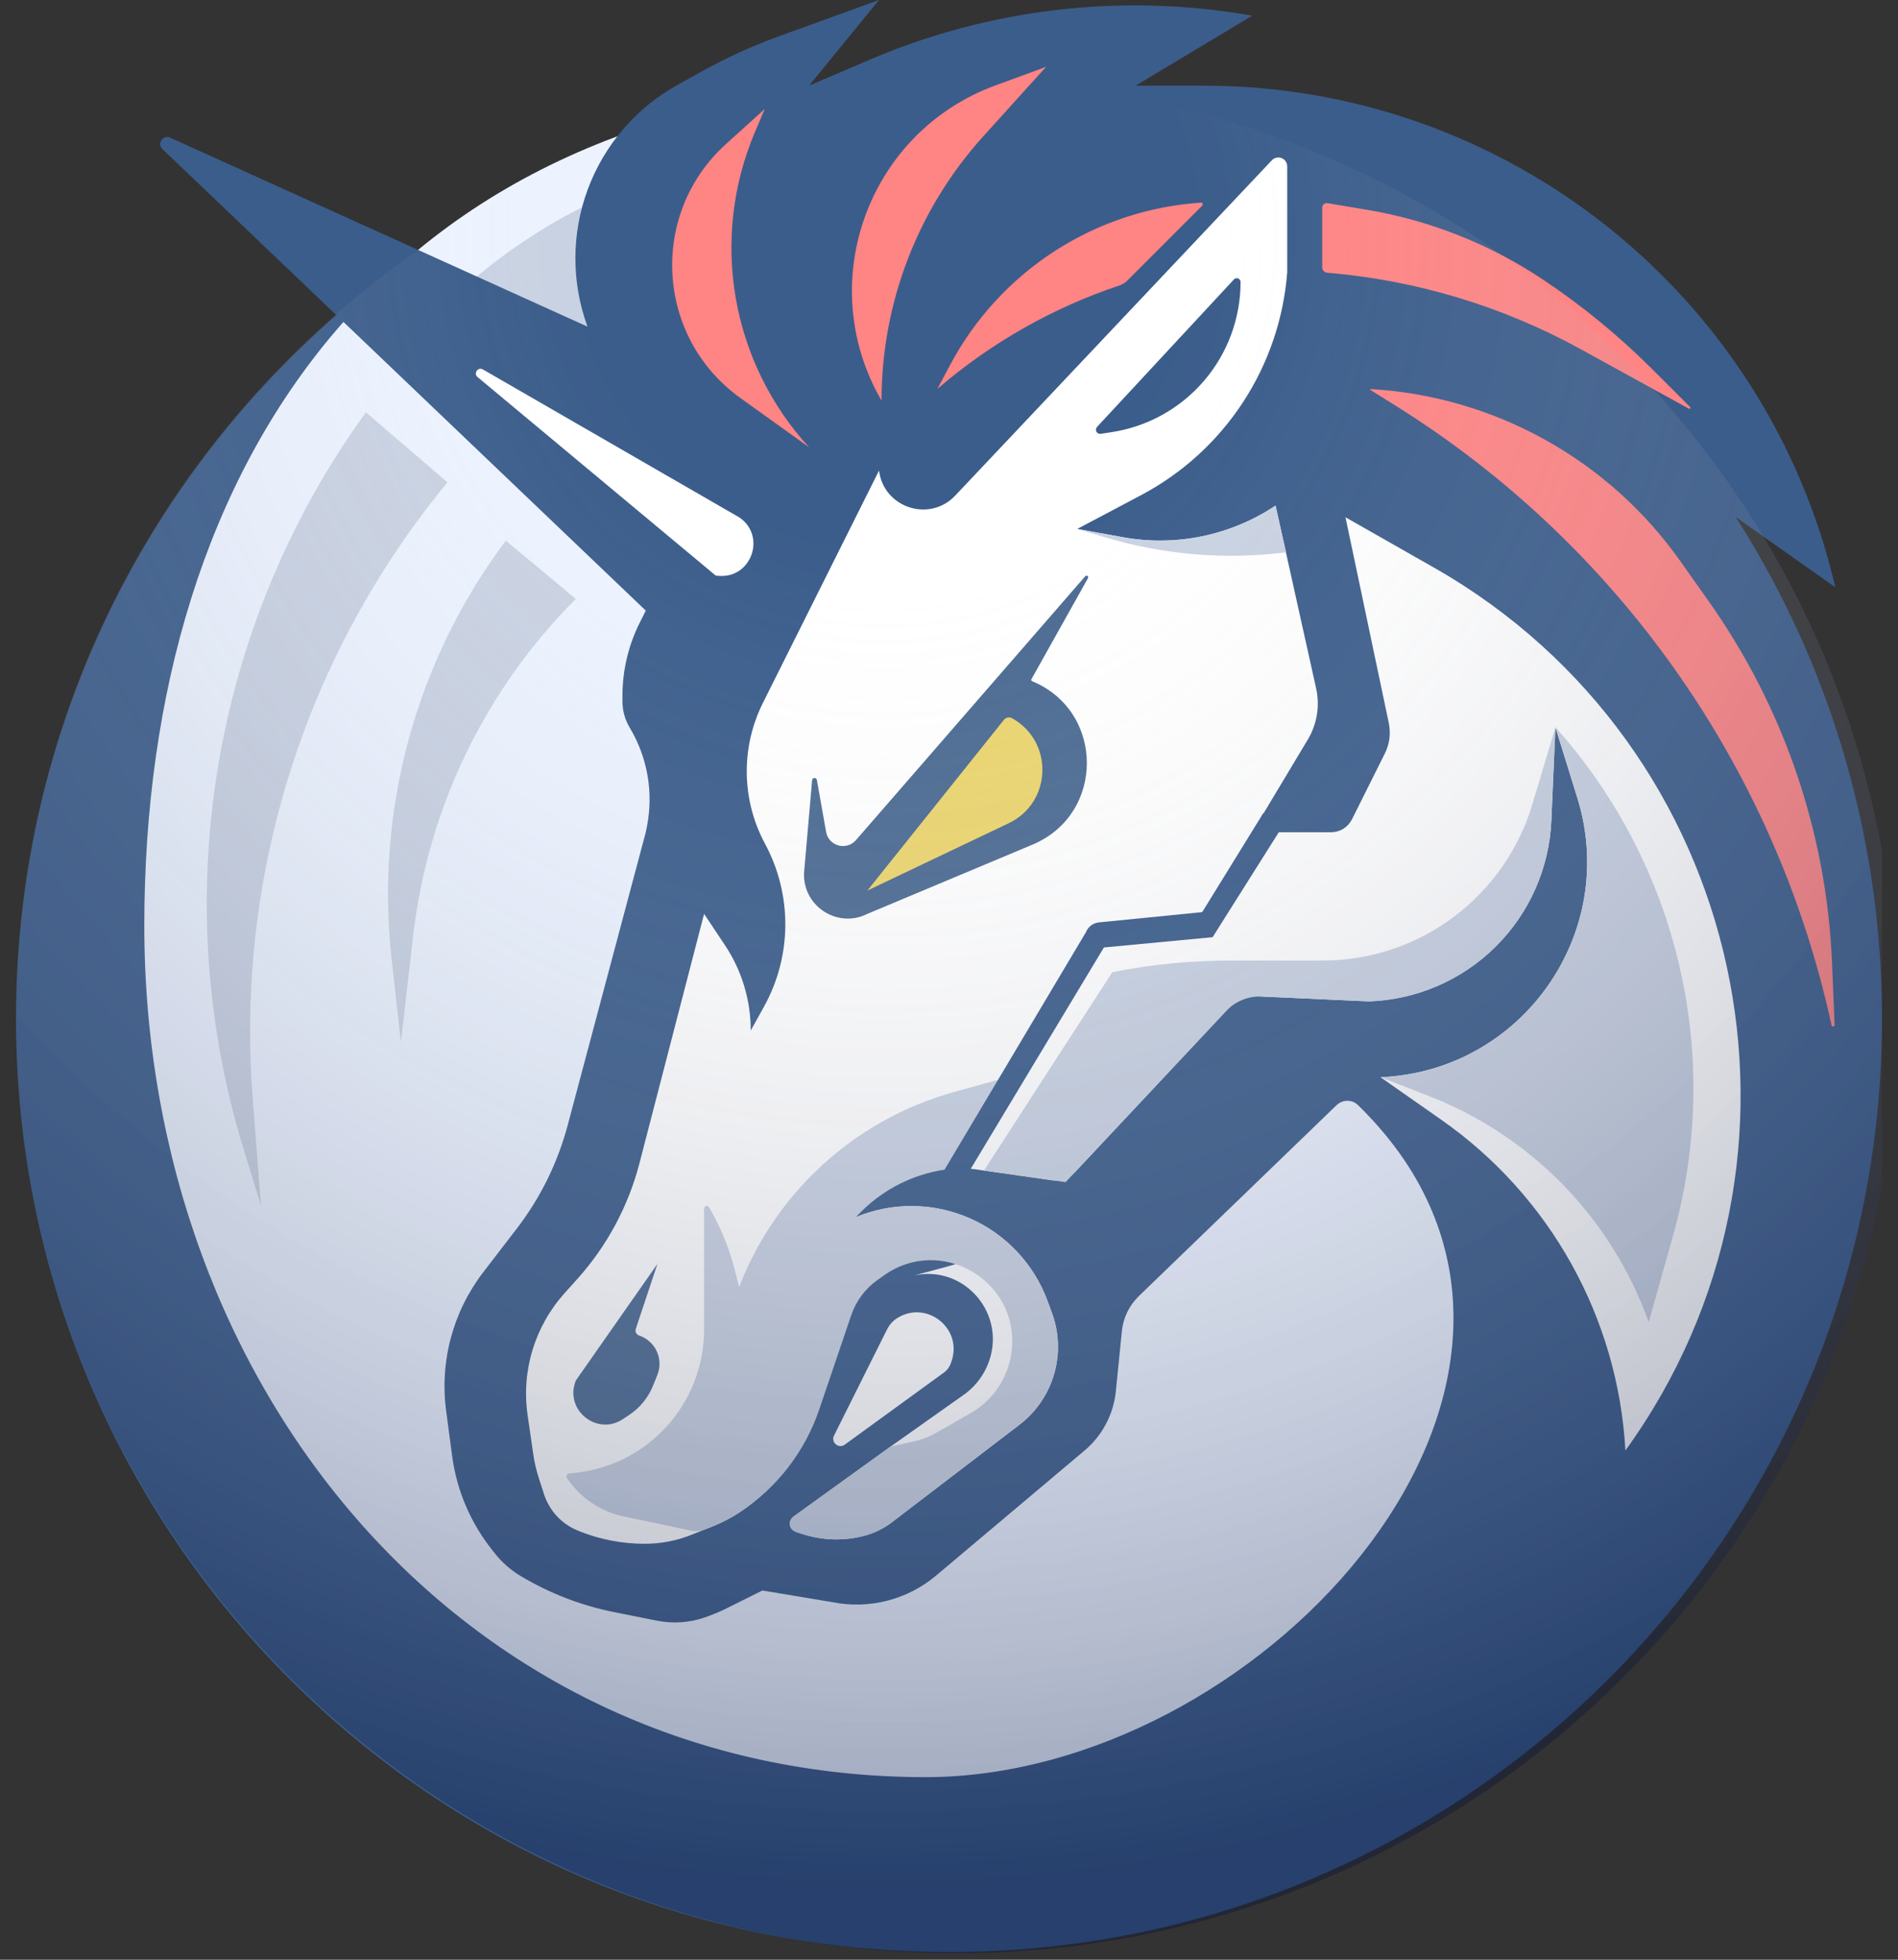 <svg width="62" height="64" viewBox="0 0 62 64" fill="none" xmlns="http://www.w3.org/2000/svg">
<rect x="0" y="0" width="62" height="64" fill="#333333" stroke="none"/>
<g clip-path="url(#clip0)">
<path d="M31 63.751C47.831 63.751 61.476 50.106 61.476 33.275C61.476 16.443 47.831 2.798 31 2.798C14.169 2.798 0.524 16.443 0.524 33.275C0.524 50.106 14.169 63.751 31 63.751Z" fill="#3B5D8B"/>
<path d="M31.261 22.607C31.261 29.867 40.886 31.783 45.241 37.044C52.41 45.705 40.992 58.037 30.238 58.037C15.193 58.037 4.714 45.375 4.714 30.227C4.714 15.078 12.714 2.667 31 2.667C32.434 2.667 31.261 7.459 31.261 22.607Z" fill="#ECF3FF"/>
<path fill-rule="evenodd" clip-rule="evenodd" d="M11.952 13.465L14.619 15.751C9.976 21.372 7.693 28.575 8.253 35.844L8.524 39.37L7.964 37.549C6.718 33.5 6.43 29.217 7.122 25.037C7.814 20.858 9.468 16.896 11.952 13.465ZM16.524 17.656L18.809 19.56C15.849 22.521 13.977 26.395 13.497 30.554L13.095 34.036L12.793 31.323C12.252 26.458 13.586 21.57 16.524 17.654V17.656Z" fill="#C9D2E2"/>
<path d="M23.762 7.238L25.286 4.19L20.41 6.141C18.593 6.867 16.909 7.887 15.424 9.16C15.142 9.402 14.88 9.667 14.643 9.953L13.095 11.809H20.333L23.762 7.238Z" fill="#C9D2E2"/>
<path d="M37.201 42.328L43.662 36.09C43.745 36.01 43.852 35.961 43.966 35.951C44.08 35.94 44.194 35.968 44.29 36.031L47.481 38.126C49.809 39.653 51.53 41.946 52.346 44.608C53.163 47.27 53.023 50.133 51.952 52.703C55.944 48.255 58.595 42.768 59.599 36.877C60.603 30.985 59.918 24.93 57.625 19.411L56.524 16.762L59.952 19.179C57.721 9.586 49.173 2.798 39.325 2.798H37.095L40.905 0.512C36.679 -0.234 32.328 0.269 28.384 1.96L26.428 2.798L28.714 0L25.45 1.182C24.58 1.497 23.736 1.881 22.928 2.331L22.128 2.774C20.778 3.524 19.741 4.731 19.202 6.178C18.664 7.625 18.66 9.217 19.191 10.667L5.557 4.495C5.323 4.389 5.119 4.691 5.306 4.869L21.095 19.941L20.895 20.341C20.526 21.08 20.333 21.894 20.333 22.72V22.907C20.333 23.209 20.416 23.506 20.571 23.765C21.153 24.736 21.353 25.889 21.131 26.999L21.095 27.179L18.541 36.758C18.215 37.978 17.651 39.122 16.881 40.123L15.787 41.546C15.296 42.184 14.937 42.913 14.728 43.69C14.52 44.468 14.468 45.279 14.574 46.077L14.77 47.55C14.92 48.677 15.376 49.743 16.087 50.631L16.176 50.744C16.406 51.031 16.685 51.275 17 51.464C17.945 52.031 18.981 52.432 20.062 52.648L21.459 52.927C21.97 53.029 22.497 52.996 22.991 52.832C23.251 52.745 23.504 52.641 23.748 52.518L24.905 51.942L27.19 52.323C27.785 52.442 28.398 52.425 28.985 52.275C29.572 52.124 30.117 51.843 30.581 51.452L35.427 47.372C36.008 46.883 36.376 46.186 36.451 45.429L36.647 43.472C36.691 43.038 36.887 42.633 37.201 42.329V42.328Z" fill="#3B5D8B"/>
<path d="M15.6 12.314L23.381 18.798L23.468 18.805C24.548 18.904 25.046 17.495 24.143 16.893L15.774 12.065C15.613 11.972 15.457 12.194 15.6 12.314ZM34.356 42.859L34.333 42.798L34.224 42.498C34.004 41.897 33.665 41.346 33.227 40.88C32.789 40.414 32.261 40.041 31.675 39.785C31.089 39.528 30.457 39.393 29.817 39.387C29.177 39.381 28.543 39.505 27.952 39.751C28.416 39.171 29.024 38.722 29.714 38.448C30.405 38.174 31.155 38.086 31.891 38.191L34.349 38.542C34.637 38.583 34.928 38.481 35.126 38.268L40.523 32.513L44.714 32.703C46.268 32.651 47.746 32.014 48.852 30.92C49.957 29.826 50.609 28.354 50.676 26.8L50.809 23.751L51.526 26.059C52.896 30.472 49.712 34.987 45.095 35.179L47.088 36.574C48.842 37.801 50.293 39.411 51.334 41.281C52.374 43.151 52.977 45.233 53.095 47.37C60.009 37.813 57.092 24.369 46.84 18.536L43.952 16.893L45.366 23.611C45.437 23.948 45.392 24.299 45.238 24.607L44.163 26.758C44.099 26.885 44.002 26.991 43.882 27.066C43.762 27.14 43.623 27.179 43.481 27.179H40.905L42.721 24.152C43.022 23.649 43.12 23.051 42.992 22.479L41.667 16.512C40.2 17.489 38.412 17.86 36.678 17.544L35.19 17.274L37.277 16.169C38.622 15.457 39.764 14.417 40.598 13.145C41.432 11.872 41.931 10.41 42.048 8.893V5.432C42.047 5.374 42.03 5.318 41.998 5.27C41.965 5.222 41.919 5.185 41.865 5.163C41.811 5.142 41.752 5.137 41.695 5.15C41.638 5.163 41.587 5.192 41.547 5.234L31.204 16.184C30.364 17.073 28.866 16.584 28.714 15.368L24.921 22.956C24.563 23.672 24.382 24.464 24.394 25.264C24.406 26.064 24.61 26.85 24.99 27.555C25.431 28.374 25.659 29.291 25.653 30.221C25.647 31.151 25.407 32.065 24.955 32.878L24.524 33.655C24.524 32.661 24.23 31.689 23.678 30.863L23 29.845L20.888 37.991C20.523 39.397 19.825 40.694 18.854 41.774L18.443 42.231C17.962 42.766 17.604 43.4 17.395 44.089C17.186 44.777 17.131 45.503 17.235 46.216L17.417 47.474C17.456 47.749 17.519 48.021 17.605 48.284L17.77 48.797C17.857 49.065 18.002 49.311 18.194 49.517C18.387 49.723 18.622 49.885 18.884 49.989L18.922 50.005C19.603 50.277 20.329 50.416 21.062 50.416C21.587 50.416 22.108 50.316 22.595 50.121L23.304 49.838C23.609 49.716 23.9 49.563 24.172 49.381C25.382 48.574 26.262 47.36 26.651 45.96L27.419 43.194C27.579 42.618 27.898 42.1 28.339 41.697C28.78 41.294 29.326 41.024 29.913 40.917L32.143 40.512C31.899 40.916 31.507 41.211 31.05 41.333L29.857 41.655C31.414 41.308 32.776 42.761 32.356 44.3C32.219 44.805 31.91 45.246 31.484 45.549L29.095 47.238L25.945 49.509C25.901 49.541 25.866 49.586 25.845 49.637C25.823 49.688 25.817 49.744 25.825 49.799C25.834 49.854 25.857 49.905 25.893 49.947C25.929 49.99 25.976 50.021 26.029 50.039L26.209 50.097C26.851 50.306 27.538 50.33 28.192 50.166C28.537 50.08 28.86 49.924 29.142 49.709L33.303 46.527C33.849 46.11 34.246 45.528 34.436 44.867C34.626 44.206 34.598 43.502 34.356 42.859Z" fill="white"/>
<path d="M36.678 17.544L35.191 17.274L36.094 17.545C38.01 18.12 40.026 18.288 42.01 18.037L41.667 16.513C40.201 17.49 38.412 17.86 36.678 17.545V17.544Z" fill="#C9D2E2"/>
<path fill-rule="evenodd" clip-rule="evenodd" d="M53.857 43.179L54.656 40.338C55.462 37.473 55.532 34.451 54.86 31.551C54.188 28.651 52.794 25.968 50.81 23.75L50.053 26.273C49.611 27.746 48.706 29.038 47.472 29.956C46.239 30.874 44.742 31.37 43.203 31.37H40.154C38.88 31.37 37.609 31.496 36.359 31.745C36.351 31.747 36.343 31.75 36.336 31.755C36.329 31.759 36.323 31.765 36.319 31.772L32.143 38.226L34.809 38.607L40.044 33.024C40.194 32.864 40.378 32.737 40.582 32.655C40.786 32.572 41.005 32.534 41.225 32.544L44.714 32.703C46.269 32.651 47.747 32.014 48.852 30.92C49.958 29.826 50.609 28.354 50.677 26.8L50.81 23.751L51.526 26.059C52.896 30.472 49.712 34.987 45.095 35.179L46.674 35.793C48.331 36.437 49.83 37.43 51.069 38.704C52.308 39.979 53.259 41.505 53.857 43.179ZM34.333 42.798L34.356 42.859C34.598 43.502 34.626 44.206 34.436 44.867C34.246 45.528 33.849 46.11 33.303 46.527L29.142 49.709C28.86 49.925 28.537 50.081 28.192 50.166C27.538 50.33 26.851 50.306 26.209 50.097L25.985 50.024C25.936 50.008 25.893 49.979 25.86 49.94C25.826 49.901 25.805 49.853 25.797 49.803C25.789 49.752 25.795 49.7 25.815 49.653C25.835 49.605 25.867 49.565 25.909 49.535L29.095 47.238L29.821 47.08C30.098 47.019 30.362 46.917 30.608 46.777L31.706 46.15C32.077 45.938 32.392 45.641 32.626 45.283C32.859 44.925 33.005 44.517 33.05 44.092C33.289 41.816 30.73 40.325 28.869 41.656L28.65 41.812C28.259 42.092 27.965 42.488 27.809 42.944L26.76 46.033C26.298 47.394 25.399 48.563 24.204 49.361C23.91 49.557 23.597 49.721 23.269 49.852L23.056 49.938C22.896 50.002 22.72 50.017 22.55 49.982L20.37 49.522C19.614 49.363 18.951 48.914 18.522 48.271C18.513 48.257 18.507 48.24 18.506 48.223C18.505 48.206 18.508 48.189 18.515 48.173C18.523 48.158 18.534 48.144 18.548 48.135C18.562 48.125 18.579 48.119 18.596 48.117L18.685 48.11C19.861 48.012 20.958 47.475 21.757 46.606C22.556 45.737 23 44.6 23 43.419V39.468C23 39.378 23.12 39.347 23.163 39.425L23.273 39.625C23.597 40.214 23.844 40.843 24.008 41.495L24.143 42.036C24.734 40.5 25.677 39.123 26.895 38.017C28.113 36.91 29.574 36.105 31.16 35.664L32.905 35.179L31.381 38.148C30.156 38.198 28.994 38.708 28.128 39.575L27.952 39.75C28.543 39.504 29.177 39.38 29.817 39.386C30.457 39.392 31.088 39.528 31.674 39.785C32.26 40.041 32.788 40.414 33.226 40.88C33.664 41.346 34.003 41.897 34.223 42.498L34.333 42.798V42.798Z" fill="#C9D2E2"/>
<path fill-rule="evenodd" clip-rule="evenodd" d="M26.684 25.471L26.985 27.167C27.003 27.272 27.05 27.369 27.122 27.447C27.193 27.526 27.285 27.582 27.387 27.61C27.489 27.639 27.597 27.637 27.699 27.607C27.8 27.576 27.891 27.517 27.96 27.437L35.451 18.818C35.494 18.769 35.573 18.824 35.54 18.881L33.691 22.183C33.688 22.188 33.686 22.195 33.685 22.201C33.685 22.207 33.686 22.213 33.688 22.22C33.69 22.226 33.694 22.231 33.698 22.235C33.703 22.24 33.708 22.244 33.714 22.246C36.091 23.225 36.102 26.588 33.731 27.582L28.333 29.845C27.334 30.346 26.172 29.556 26.27 28.444L26.529 25.478C26.538 25.387 26.668 25.381 26.684 25.471ZM21.476 41.275L18.827 45.06C18.815 45.076 18.806 45.094 18.799 45.113C18.444 46.059 19.509 46.904 20.349 46.344L20.559 46.204C20.908 45.971 21.179 45.638 21.334 45.248L21.474 44.899C21.523 44.776 21.547 44.644 21.543 44.512C21.54 44.379 21.509 44.249 21.453 44.129C21.398 44.008 21.318 43.901 21.219 43.813C21.12 43.724 21.005 43.657 20.879 43.615C20.857 43.608 20.837 43.597 20.82 43.582C20.803 43.567 20.789 43.549 20.779 43.529C20.768 43.508 20.762 43.486 20.761 43.464C20.759 43.441 20.762 43.418 20.769 43.397L21.476 41.275Z" fill="#4B6A92"/>
<path d="M32.795 23.507L28.333 29.084L32.95 26.885C34.368 26.21 34.43 24.217 33.059 23.455C33.016 23.431 32.966 23.423 32.917 23.433C32.869 23.442 32.826 23.469 32.795 23.507Z" fill="#EBD56E"/>
<path d="M28.981 43.406L27.244 46.882C27.133 47.103 27.394 47.325 27.594 47.179L30.84 44.82C30.944 44.744 31.022 44.637 31.062 44.515L31.087 44.443C31.443 43.374 30.265 42.447 29.311 43.045C29.17 43.132 29.056 43.258 28.982 43.407L28.981 43.406Z" fill="white"/>
<path fill-rule="evenodd" clip-rule="evenodd" d="M32.523 2.787L34.17 2.184L32.115 4.457C29.979 6.822 28.796 9.896 28.796 13.083C26.567 9.239 28.349 4.314 32.523 2.787ZM24.182 12.996L26.429 14.607C25.179 13.244 24.347 11.55 24.033 9.727C23.719 7.904 23.935 6.029 24.656 4.326L24.981 3.56L23.712 4.707C21.191 6.988 21.419 11.015 24.183 12.996H24.182ZM43.191 6.781V8.727C43.191 8.821 43.262 8.898 43.356 8.907C46.261 9.149 49.082 10 51.636 11.404L55.169 13.347C55.204 13.367 55.238 13.321 55.21 13.294L53.978 12.062C52.884 10.968 51.685 9.984 50.397 9.126C48.66 7.968 46.697 7.191 44.637 6.848L43.362 6.635C43.341 6.632 43.319 6.633 43.298 6.639C43.278 6.644 43.259 6.654 43.242 6.668C43.226 6.682 43.213 6.699 43.204 6.719C43.195 6.738 43.19 6.76 43.191 6.781ZM31.043 11.906L30.619 12.702L30.651 12.675C32.391 11.183 34.404 10.044 36.578 9.319C36.668 9.289 36.749 9.239 36.816 9.172L39.273 6.715C39.281 6.706 39.287 6.696 39.289 6.684C39.291 6.673 39.289 6.661 39.285 6.651C39.28 6.64 39.272 6.631 39.262 6.625C39.252 6.619 39.24 6.616 39.229 6.617C37.527 6.731 35.883 7.276 34.451 8.201C33.019 9.127 31.846 10.402 31.043 11.906ZM44.77 12.737L45.6 13.255C49.18 15.493 52.279 18.421 54.717 21.868C57.154 25.316 58.881 29.214 59.797 33.336L59.83 33.483C59.843 33.543 59.931 33.531 59.929 33.47L59.845 31.441C59.667 27.168 58.248 23.039 55.762 19.56L54.893 18.331C53.738 16.694 52.229 15.338 50.478 14.365C48.727 13.391 46.78 12.824 44.78 12.706C44.762 12.706 44.755 12.728 44.77 12.737Z" fill="#FF8484"/>
<path d="M40.308 9.125L35.836 13.942C35.817 13.963 35.804 13.989 35.8 14.016C35.797 14.044 35.802 14.072 35.815 14.097C35.828 14.122 35.848 14.142 35.873 14.155C35.899 14.167 35.927 14.172 35.955 14.168L36.318 14.112C37.489 13.932 38.557 13.338 39.328 12.439C40.1 11.54 40.524 10.395 40.524 9.21C40.524 9.191 40.52 9.173 40.511 9.156C40.503 9.139 40.492 9.124 40.477 9.112C40.462 9.101 40.445 9.092 40.427 9.088C40.409 9.084 40.39 9.084 40.371 9.088C40.347 9.094 40.325 9.107 40.308 9.125Z" fill="#3B5D8B"/>
<path fill-rule="evenodd" clip-rule="evenodd" d="M41.266 26.555L41.926 26.936L39.61 30.608L39.608 30.606V30.607L36.06 30.942L31.384 38.713L30.79 38.307L35.471 30.447C35.505 30.358 35.563 30.281 35.639 30.224C35.715 30.167 35.805 30.132 35.899 30.123L39.271 29.788L41.266 26.555Z" fill="#3B5D8B"/>
<path d="M31.244 63.787C48.21 63.787 61.964 50.104 61.964 33.227C61.964 16.348 48.21 2.667 31.244 2.667C14.278 2.667 0.524 16.348 0.524 33.227C0.524 50.104 14.278 63.787 31.244 63.787Z" fill="url(#paint0_radial)" fill-opacity="0.8"/>
</g>
<defs>
<radialGradient id="paint0_radial" cx="0" cy="0" r="1" gradientUnits="userSpaceOnUse" gradientTransform="translate(29.057 7.467) rotate(68.95) scale(54.347 54.39)">
<stop offset="0.187" stop-color="white" stop-opacity="0"/>
<stop offset="1" stop-color="#020E37" stop-opacity="0.45"/>
</radialGradient>
<clipPath id="clip0">
<rect width="60.952" height="64" fill="white" transform="translate(0.524)"/>
</clipPath>
</defs>
</svg>
